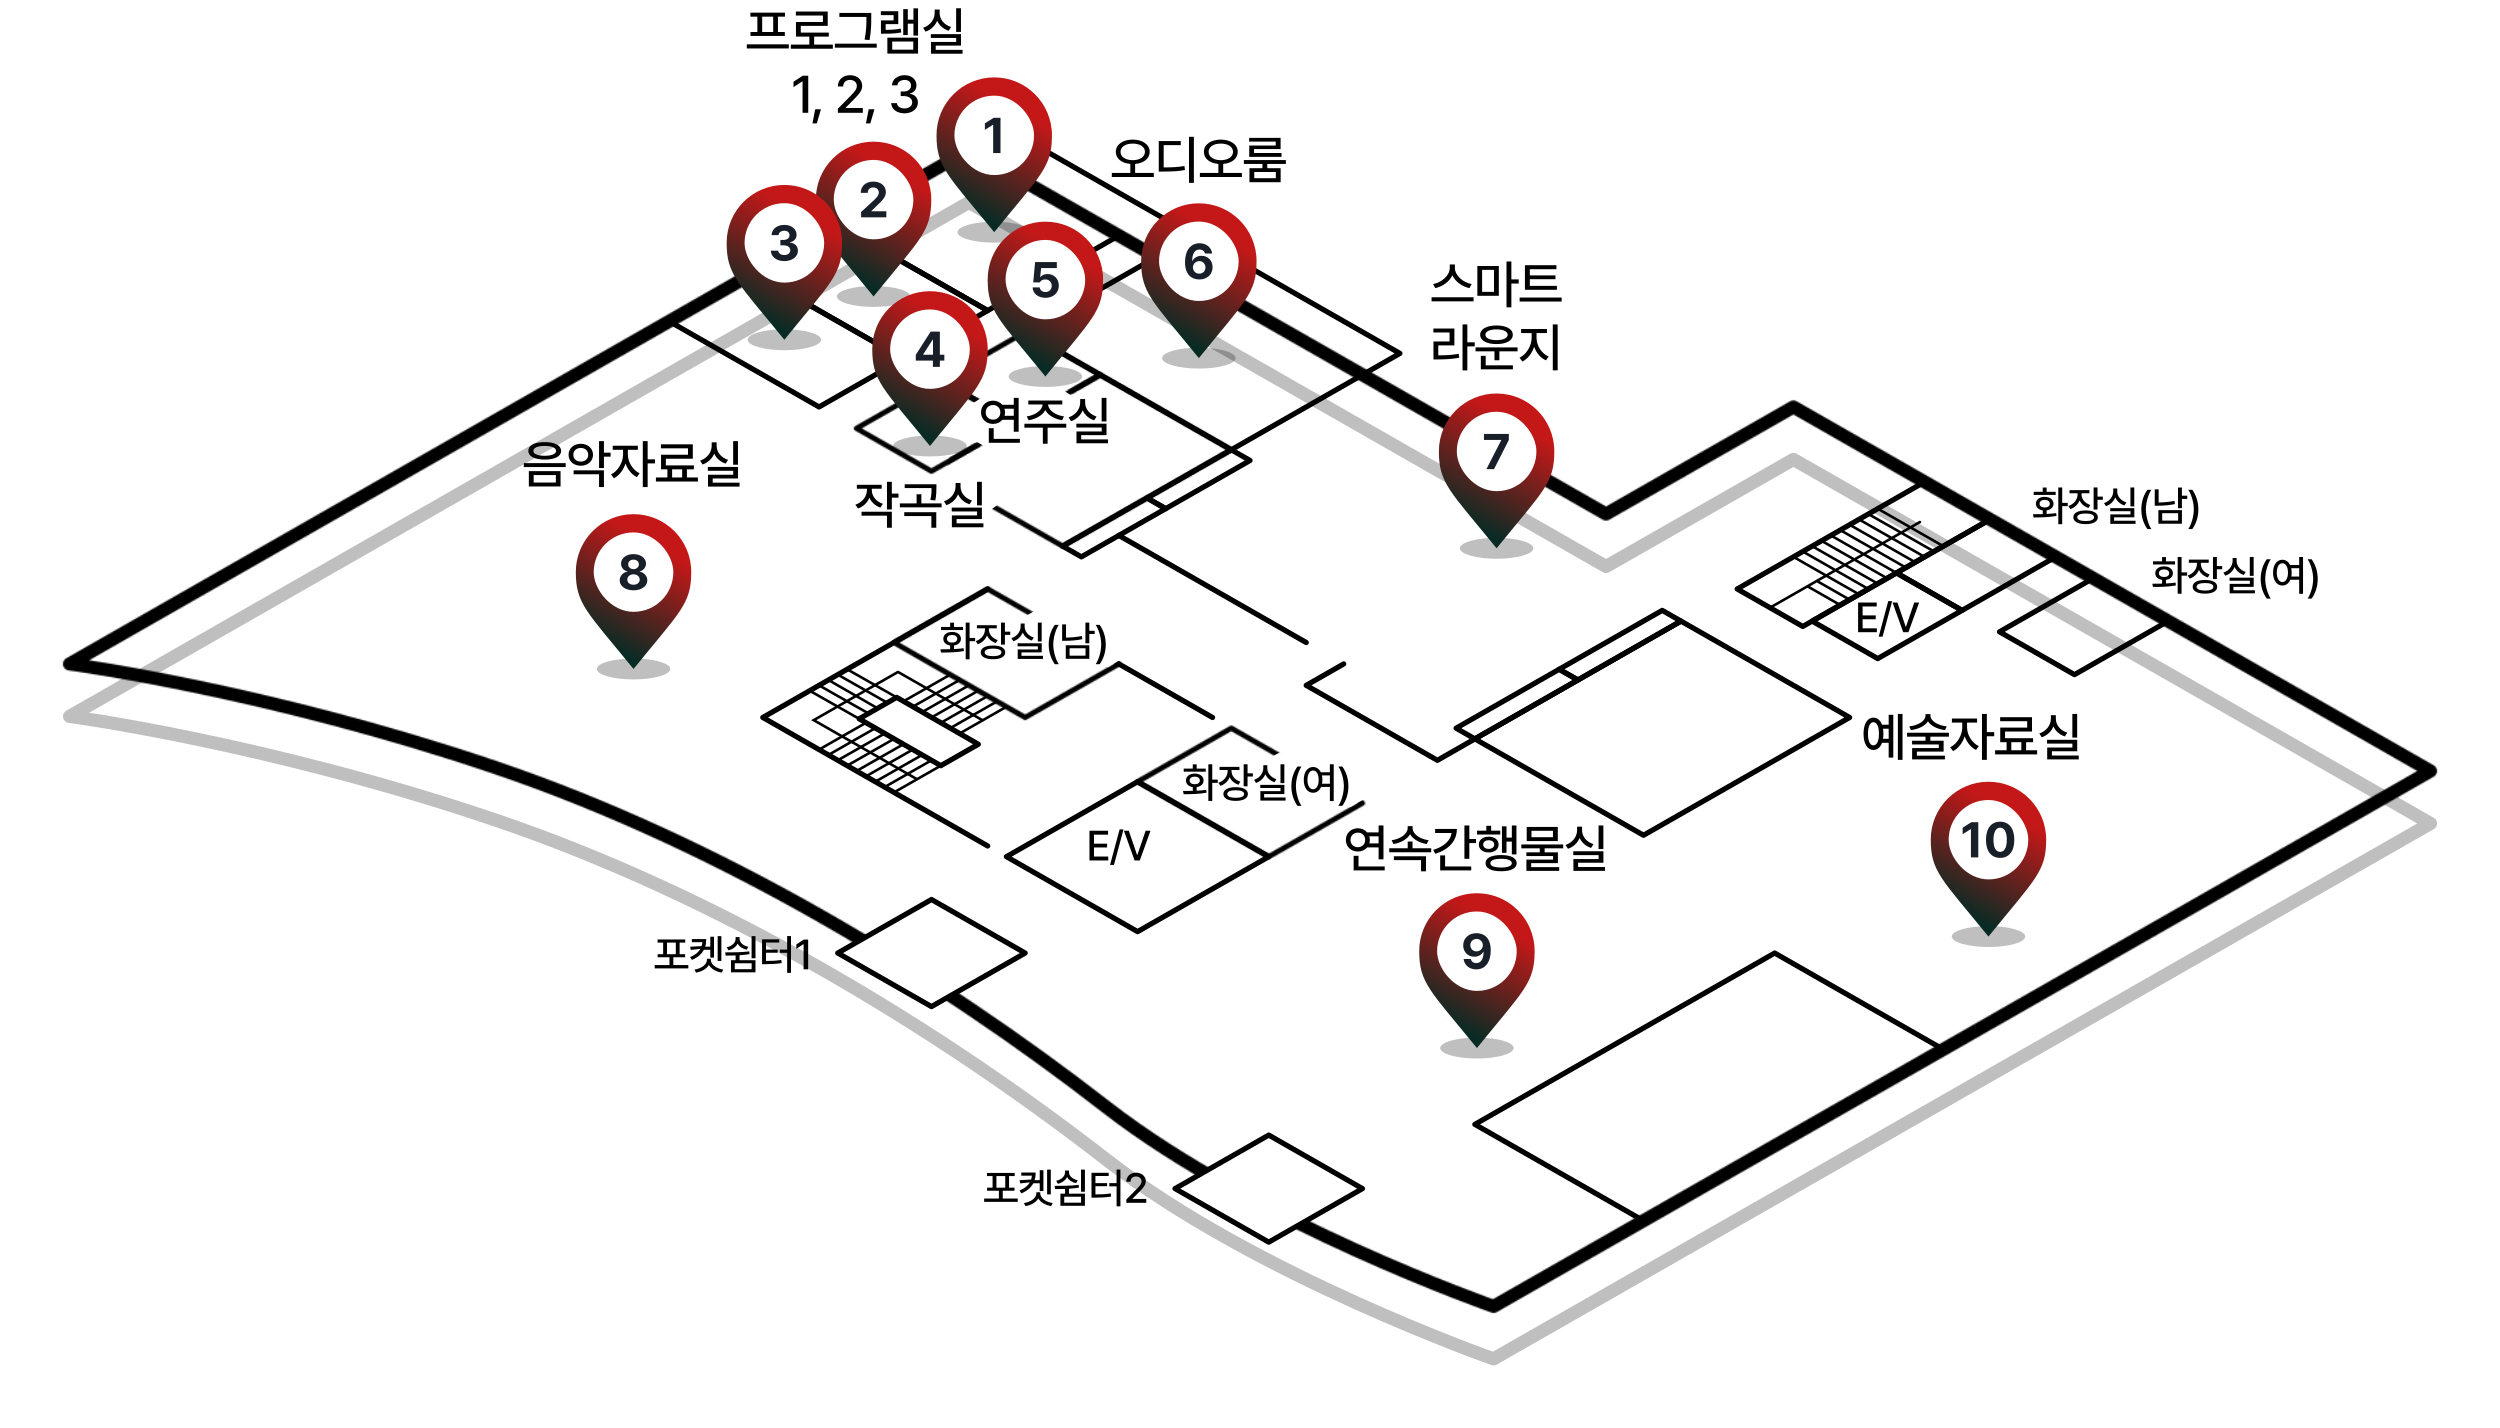 <svg width="1906" height="1089" viewBox="0 0 1906 1089" fill="none" xmlns="http://www.w3.org/2000/svg">
<g filter="url(#filter0_f_4326_10223)">
<path d="M738.714 154.327L53 546.182C53 546.182 203 566.081 376.469 624.757C549.939 683.433 715.245 784.458 843.306 883.952C957.263 972.488 1138.71 1036 1138.71 1036L1853 627.818L1367.29 350.254L1224.43 431.891L738.714 154.327Z" stroke="black" stroke-opacity="0.25" stroke-width="10" stroke-linejoin="round"/>
</g>
<mask id="mask0_4326_10223" style="mask-type:alpha" maskUnits="userSpaceOnUse" x="48" y="109" width="1810" height="892">
<path d="M738.714 114.327L53 506.182C53 506.182 203 526.081 376.469 584.757C549.939 643.433 715.245 744.458 843.306 843.952C957.263 932.488 1138.71 996 1138.71 996L1853 587.818L1367.29 310.254L1224.43 391.891L738.714 114.327Z" stroke="black" stroke-width="10" stroke-linejoin="round"/>
</mask>
<g mask="url(#mask0_4326_10223)">
<path d="M660.139 714.865L663.201 701.599L589.221 609.248L138.201 490.875L743.303 140.349L1208.61 420.464L1367.28 343.419L1796.87 579.654L1143.81 961.304L1043.3 930.691L999.425 928.65L982.588 937.834V947.018L1143.81 1023.04L1849.94 629.146L1875.45 582.716L1548.4 382.707L1367.28 288.315L1222.38 374.543L752.486 95.959H730.037L32.078 482.711L41.262 517.407L97.894 540.367L269.323 579.654L491.772 660.27L630.037 730.682L660.139 714.865Z" fill="black"/>
<path d="M735.139 752.621L716.262 763.846L737.18 785.786L810.65 842.932L902.996 902.118L924.935 889.362L735.139 752.621Z" fill="black"/>
</g>
<path d="M1324.43 449.036L1374.43 477.609L1517.29 395.973L1467.29 367.4L1324.43 449.036Z" stroke="black" stroke-width="4" stroke-linejoin="round"/>
<path d="M1424.43 391.891L1449.46 406.159M1449.46 406.159L1475.45 420.974M1449.46 406.159L1435.14 414.341M1449.46 406.159L1463.72 398.014M1410.14 400.055L1435.14 414.341M1435.14 414.341L1460.14 428.627M1435.14 414.341L1420.86 422.505M1395.86 408.218L1420.86 422.505M1420.86 422.505L1445.86 436.791M1420.86 422.505L1406.57 430.668M1381.57 416.382L1406.57 430.668M1406.57 430.668L1431.57 444.955M1406.57 430.668L1392.29 438.832M1367.29 424.545L1392.29 438.832M1392.29 438.832L1417.29 453.118M1392.29 438.832L1378 446.995M1403 461.282L1378 446.995M1378 446.995L1349.43 463.323M1385.14 442.914L1410.14 457.2M1374.43 420.464L1424.43 449.036M1388.72 412.3L1438.72 440.873M1403 404.136L1453 432.709M1417.29 395.973L1467.29 424.545M1431.57 387.809L1481.57 416.382" stroke="black" stroke-width="2" stroke-linecap="round"/>
<path d="M1124.43 563.327L1253 636.8L1410.14 547L1281.57 473.527L1124.43 563.327Z" stroke="black" stroke-width="4" stroke-linejoin="round"/>
<path d="M1124.43 857.218L1253 930.691L1481.57 800.072L1353 726.6L1124.43 857.218Z" stroke="black" stroke-width="4" stroke-linejoin="round"/>
<mask id="mask1_4326_10223" style="mask-type:alpha" maskUnits="userSpaceOnUse" x="865" y="553" width="176" height="103">
<path d="M867.289 595.982L967.289 653.127L1038.72 612.309L938.718 555.164L867.289 595.982Z" stroke="black" stroke-width="4" stroke-linejoin="round"/>
</mask>
<g mask="url(#mask1_4326_10223)">
<path d="M967.5 578C970.833 576.167 977.8 572.5 979 572.5L940.5 549L871 576.5L856 595.5L942.5 653.5L972.5 660.5L1027.5 628.5C1032.67 626 1043.1 620.9 1043.5 620.5C1043.9 620.1 1045 614.333 1045.5 611.5L1040.5 609L1030 615L1021 616.5L965 646L942.5 630L883 595.5L888.5 590L940.5 563L967.5 578Z" fill="black"/>
</g>
<mask id="mask2_4326_10223" style="mask-type:alpha" maskUnits="userSpaceOnUse" x="679" y="447" width="176" height="102">
<path d="M681.57 489.854L781.57 547L852.999 506.182L752.999 449.036L681.57 489.854Z" stroke="black" stroke-width="4" stroke-linejoin="round"/>
</mask>
<g mask="url(#mask2_4326_10223)">
<path d="M778 472L790 465L758 436.5L673.5 478L687 502L792 561C812.333 550.333 853.3 528.7 854.5 527.5C855.7 526.3 864.333 514.333 868.5 508.5L856 502L845 508.5H839.5L781 534.5L758 527.5L695 489.5L713 478L754.5 458.5L778 472Z" fill="black"/>
</g>
<path d="M767.289 653.127L867.289 710.273L967.289 653.127L867.289 595.982L767.289 653.127Z" stroke="black" stroke-width="4" stroke-linejoin="round"/>
<path d="M655.039 548.021L717.284 583.737L745.855 567.409L683.61 531.693L669.325 539.857L655.039 548.021Z" stroke="black" stroke-width="4" stroke-linejoin="round"/>
<path d="M638.711 726.6L710.14 767.418L781.568 726.6L710.14 685.782L638.711 726.6Z" stroke="black" stroke-width="4" stroke-linejoin="round"/>
<path d="M895.859 906.2L967.288 947.018L1038.72 906.2L967.288 865.382L895.859 906.2Z" stroke="black" stroke-width="4" stroke-linejoin="round"/>
<path d="M638.711 171.473L752.997 236.782L852.997 179.636L738.711 114.327L638.711 171.473Z" stroke="black" stroke-width="4" stroke-linejoin="round"/>
<path d="M781.57 253.109L938.713 342.909L1038.71 285.764L881.57 195.964L781.57 253.109Z" stroke="black" stroke-width="4" stroke-linejoin="round"/>
<path d="M738.711 114.327L1038.71 285.764L1067.28 269.436L767.282 98L738.711 114.327Z" stroke="black" stroke-width="4" stroke-linejoin="round"/>
<mask id="mask3_4326_10223" style="mask-type:alpha" maskUnits="userSpaceOnUse" x="708" y="283" width="233" height="136">
<path d="M710.141 359.236L810.141 416.382L938.712 342.909L838.712 285.764L710.141 359.236Z" stroke="black" stroke-width="4" stroke-linejoin="round"/>
</mask>
<g mask="url(#mask3_4326_10223)">
<path d="M722 356H735.5H759.5L847 303L920 344L805.5 403.5L764 382.5L752 391L810 436.5L960 344L843.5 273.5L808 292L825.5 307L759.5 348L740 335.5L726 340.5L722 356Z" fill="black"/>
</g>
<path d="M810.141 416.382L824.426 424.546L888.712 387.809L874.426 379.646L810.141 416.382Z" stroke="black" stroke-width="4" stroke-linejoin="round"/>
<path d="M874.43 379.646L888.715 387.809L953.001 351.073L938.715 342.909L874.43 379.646Z" stroke="black" stroke-width="4" stroke-linejoin="round"/>
<path d="M1188.71 510.263L1203 518.427L1281.57 473.527L1267.28 465.363L1188.71 510.263Z" stroke="black" stroke-width="4" stroke-linejoin="round"/>
<path d="M1110.14 555.164L1124.43 563.327L1203 518.427L1188.71 510.264L1110.14 555.164Z" stroke="black" stroke-width="4" stroke-linejoin="round"/>
<path d="M574.43 208.209L688.715 273.518L753.001 236.782L638.715 171.473L574.43 208.209Z" stroke="black" stroke-width="4" stroke-linejoin="round"/>
<mask id="mask4_4326_10223" style="mask-type:alpha" maskUnits="userSpaceOnUse" x="715" y="251" width="126" height="74">
<path d="M717.289 289.846L774.432 322.5L838.718 285.764L781.575 253.109L717.289 289.846Z" stroke="black" stroke-width="4" stroke-linejoin="round"/>
</mask>
<g mask="url(#mask4_4326_10223)">
<path d="M819 303L807.5 295.5L814.5 280.5L770.5 270.5L742 289L753 300L737.5 309.5L742 315L704.5 289L742 263L779 242.5L818.5 256.5L850 287L819 303Z" fill="black"/>
</g>
<path d="M510.141 244.945L624.426 310.254L688.712 273.518L574.426 208.209L510.141 244.945Z" stroke="black" stroke-width="4" stroke-linejoin="round"/>
<mask id="mask5_4326_10223" style="mask-type:alpha" maskUnits="userSpaceOnUse" x="651" y="287" width="126" height="75">
<path d="M653 326.582L710.143 359.237L774.429 322.5L717.286 289.846L653 326.582Z" stroke="black" stroke-width="4" stroke-linejoin="round"/>
</mask>
<g mask="url(#mask5_4326_10223)">
<path d="M754 342L741 335L713 352L668.5 325.5L721.5 300L740 308.5L749.5 302.5L717.5 282.5L705.5 291.5L654.5 319.5L644 329L710.5 364.5L754 342Z" fill="black"/>
</g>
<path d="M1524.43 481.691L1581.57 514.346L1653 473.528L1595.86 440.873L1524.43 481.691Z" stroke="black" stroke-width="4" stroke-linejoin="round"/>
<path d="M1445.86 436.791L1495.86 465.364L1567.29 424.545L1517.29 395.973L1445.86 436.791Z" stroke="black" stroke-width="4" stroke-linejoin="round"/>
<path d="M1381.57 473.527L1431.57 502.1L1495.86 465.364L1445.86 436.791L1381.57 473.527Z" stroke="black" stroke-width="4" stroke-linejoin="round"/>
<path d="M1124.43 563.327L1095.86 579.655L995.857 522.509L1024.43 506.182M853 408.218L995.857 489.855" stroke="black" stroke-width="4" stroke-linecap="round" stroke-linejoin="round"/>
<path d="M752.999 644.963L581.57 547L752.999 449.036M852.999 506.182L924.427 547" stroke="black" stroke-width="4" stroke-linecap="round" stroke-linejoin="round"/>
<path d="M698.419 594.809C698.899 595.083 699.509 594.917 699.783 594.437C700.057 593.958 699.891 593.347 699.411 593.073L698.419 594.809ZM620.344 549.041L619.848 548.173L618.328 549.041L619.848 549.909L620.344 549.041ZM684.629 512.305L685.126 511.436C684.818 511.261 684.441 511.261 684.133 511.436L684.629 512.305ZM748.419 549.909C748.899 550.183 749.509 550.017 749.783 549.537C750.057 549.058 749.891 548.447 749.411 548.173L748.419 549.909ZM699.411 593.073L620.84 548.173L619.848 549.909L698.419 594.809L699.411 593.073ZM620.84 549.909L685.126 513.173L684.133 511.436L619.848 548.173L620.84 549.909ZM684.133 513.173L748.419 549.909L749.411 548.173L685.126 511.436L684.133 513.173Z" fill="black"/>
<path d="M681.575 604.145L717.289 583.736M667.289 595.982L703.003 575.573M653.003 587.818L688.718 567.409M638.718 579.655L674.432 559.245M624.432 571.491L660.146 551.082M655.044 548.02L617.289 526.591M631.575 518.427L668.82 539.857M645.86 510.264L683.616 531.693M724.432 514.345L688.718 534.755M738.718 522.509L703.003 542.918M753.003 530.673L717.289 551.082M767.289 538.836L731.575 559.245M667.289 555.164L631.575 575.573M681.575 563.327L645.86 583.736M695.86 571.491L660.146 591.9M710.146 579.655L674.432 600.064M695.86 538.836L731.575 518.427M710.146 547L745.86 526.591M724.432 555.164L760.146 534.755M624.432 522.509L662.187 543.939M638.718 514.345L676.473 535.775" stroke="black" stroke-width="2" stroke-linecap="round"/>
<path d="M601.395 33.82V36.945H569.363V33.82H601.395ZM572.098 12.727V9.68H598.465V12.727H593.113V24.406H598.348V27.375H572.176V24.406H577.41V12.727H572.098ZM581.082 24.406H589.48V12.727H581.082V24.406ZM634.965 34.016V37.141H602.934V34.016H617.035V27.883H606.84V16.75H627.387V11.828H606.762V8.781H631.059V19.719H610.512V24.836H631.879V27.883H620.707V34.016H634.965ZM664.238 9.875V13.625C664.238 18.156 664.238 23.059 662.949 30.539L659.16 30.188C660.566 23.176 660.566 18.039 660.566 13.625V12.922H639.941V9.875H664.238ZM636.504 36.359V33.273H668.418V36.359H636.504ZM699.918 6.359V27.141H696.402V18.039H692.105V26.75H688.629V6.984H692.105V14.992H696.402V6.359H699.918ZM671.559 11.516V8.547H684.84V18.391H675.23V22.766C679.566 22.746 682.867 22.551 686.715 21.789L687.105 24.758C682.691 25.578 679.059 25.695 673.941 25.695H671.637V15.539H681.285V11.516H671.559ZM676.52 40.891V28.703H699.918V40.891H676.52ZM680.23 37.883H696.285V31.672H680.23V37.883ZM732.629 6.32V24.328H728.957V6.32H732.629ZM703.762 21.203C709.23 19.387 712.57 14.797 712.59 9.953V7.258H716.379V9.953C716.359 14.641 719.719 18.898 725.09 20.578L723.254 23.469C719.172 22.141 716.105 19.387 714.523 15.832C712.941 19.66 709.816 22.707 705.637 24.133L703.762 21.203ZM709.66 28.938V26.008H732.668V34.758H713.371V38H733.84V40.969H709.777V31.945H728.996V28.938H709.66ZM616.203 57.719V86H611.867V62.016H611.711L604.953 66.43V62.328L611.984 57.719H616.203ZM625.867 83.305L622.742 94.086H619.422L621.492 83.305H625.867ZM638.789 86V82.875L648.594 72.992C651.699 69.769 653.242 67.973 653.242 65.492C653.242 62.699 650.977 60.922 648.008 60.922C644.863 60.922 642.871 62.914 642.852 65.922H638.789C638.75 60.746 642.695 57.328 648.086 57.328C653.535 57.328 657.305 60.785 657.344 65.375C657.305 68.539 655.82 71.059 650.508 76.273L644.766 82.094V82.328H657.812V86H638.789ZM666.656 83.305L663.531 94.086H660.211L662.281 83.305H666.656ZM689.617 86.391C683.758 86.391 679.598 83.246 679.422 78.617H683.797C683.953 81.098 686.414 82.68 689.578 82.68C692.996 82.68 695.477 80.824 695.477 78.07C695.477 75.277 693.152 73.285 689.109 73.266H686.688V69.75H689.109C692.332 69.769 694.578 67.973 694.578 65.258C694.578 62.68 692.645 60.922 689.656 60.922C686.824 60.922 684.285 62.504 684.188 65.062H680.047C680.164 60.453 684.422 57.328 689.695 57.328C695.262 57.328 698.758 60.844 698.719 65.023C698.758 68.246 696.766 70.551 693.719 71.312V71.508C697.586 72.055 699.832 74.652 699.812 78.227C699.832 82.934 695.477 86.391 689.617 86.391Z" fill="black"/>
<path d="M863.586 106.43C871.066 106.449 876.516 110.141 876.516 115.727C876.516 120.961 871.945 124.457 865.422 124.984V131.859H879.68V134.945H847.648V131.859H861.75V124.984C855.266 124.457 850.676 120.961 850.695 115.727C850.676 110.141 856.145 106.449 863.586 106.43ZM854.289 115.727C854.289 119.652 858.195 122.094 863.586 122.133C869.016 122.094 872.902 119.652 872.922 115.727C872.902 111.938 869.016 109.438 863.586 109.477C858.195 109.438 854.289 111.938 854.289 115.727ZM910.203 104.32V139.398H906.492V104.32H910.203ZM883.445 130.805V107.562H900.203V110.648H887.195V127.641C893.816 127.621 898.074 127.426 903.016 126.547L903.406 129.633C898.172 130.59 893.602 130.785 886.336 130.805H883.445ZM930.727 106.43C938.207 106.449 943.656 110.141 943.656 115.727C943.656 120.961 939.086 124.457 932.562 124.984V131.859H946.82V134.945H914.789V131.859H928.891V124.984C922.406 124.457 917.816 120.961 917.836 115.727C917.816 110.141 923.285 106.449 930.727 106.43ZM921.43 115.727C921.43 119.652 925.336 122.094 930.727 122.133C936.156 122.094 940.043 119.652 940.062 115.727C940.043 111.938 936.156 109.438 930.727 109.477C925.336 109.438 921.43 111.938 921.43 115.727ZM980.352 122.016V124.984H966.172V128.227H976.367V138.891H952.578V128.227H962.5V124.984H948.32V122.016H980.352ZM952.344 107.953V105.102H976.328V113.656H956.094V116.625H977.031V119.594H952.422V110.961H972.617V107.953H952.344ZM956.25 135.883H972.695V131.156H956.25V135.883Z" fill="black"/>
<path d="M664.66 373.609C664.641 378.082 667.746 382.32 673.098 384.117L671.223 387.008C667.258 385.641 664.348 382.906 662.824 379.469C661.301 383.238 658.254 386.227 654.152 387.672L652.16 384.781C657.629 382.926 660.93 378.395 660.949 373.57V372.633H653.254V369.625H672.199V372.633H664.66V373.609ZM656.809 393.141V390.133H679.934V402.32H676.223V393.141H656.809ZM676.223 388.414V367.32H679.934V376.305H685.012V379.43H679.934V388.414H676.223ZM717.879 383.766V386.773H686.043V383.766H698.816V376.852H702.449V383.766H717.879ZM689.402 393.453V390.484H713.816V402.32H710.066V393.453H689.402ZM689.754 372.125V369.195H713.934V371.773C713.895 374.41 713.895 377.496 713.074 381.539L709.324 381.188C710.184 377.398 710.223 374.625 710.223 372.125H689.754ZM748.559 367.32V385.328H744.887V367.32H748.559ZM719.691 382.203C725.16 380.387 728.5 375.797 728.52 370.953V368.258H732.309V370.953C732.289 375.641 735.648 379.898 741.02 381.578L739.184 384.469C735.102 383.141 732.035 380.387 730.453 376.832C728.871 380.66 725.746 383.707 721.566 385.133L719.691 382.203ZM725.59 389.938V387.008H748.598V395.758H729.301V399H749.77V401.969H725.707V392.945H744.926V389.938H725.59Z" fill="black"/>
<path d="M1109.21 204.281C1109.21 209.984 1115.28 215.375 1122.02 216.586L1120.3 219.672C1114.7 218.461 1109.56 214.789 1107.29 209.867C1104.99 214.77 1099.85 218.422 1094.25 219.672L1092.61 216.586C1099.25 215.336 1105.28 209.984 1105.3 204.281V201.625H1109.21V204.281ZM1091.43 229.711V226.625H1123.46V229.711H1091.43ZM1142.7 202.797V225.531H1126.33V202.797H1142.7ZM1129.96 222.523H1139.03V205.727H1129.96V222.523ZM1148.56 234.32V199.32H1152.27V213.031H1157.89V216.156H1152.27V234.32H1148.56ZM1186.97 217.953V220.922H1162.6V202.211H1186.62V205.219H1166.35V209.945H1185.88V212.875H1166.35V217.953H1186.97ZM1158.57 229.906V226.859H1190.61V229.906H1158.57ZM1118.7 247.32V260.992H1124.32V264.117H1118.7V282.398H1115.03V247.32H1118.7ZM1092.8 253.492V250.484H1108.82V263.336H1096.55V270.914C1102.55 270.895 1107.02 270.68 1112.14 269.742L1112.49 272.75C1107.02 273.766 1102.29 274 1095.73 274.039H1092.88V260.328H1105.14V253.492H1092.8ZM1157 264.859V267.867H1143.13V274.664H1139.38V267.867H1124.96V264.859H1157ZM1128.48 255.25C1128.46 250.875 1133.42 248.16 1140.94 248.141C1148.46 248.16 1153.38 250.875 1153.36 255.25C1153.38 259.605 1148.46 262.32 1140.94 262.32C1133.42 262.32 1128.46 259.605 1128.48 255.25ZM1128.99 281.578V271.305H1132.7V278.531H1153.44V281.578H1128.99ZM1132.46 255.25C1132.43 257.77 1135.82 259.312 1140.94 259.312C1146.08 259.312 1149.44 257.77 1149.46 255.25C1149.44 252.652 1146.08 251.129 1140.94 251.109C1135.82 251.129 1132.43 252.652 1132.46 255.25ZM1171.46 257.633C1171.45 263.492 1175.29 269.547 1180.68 271.852L1178.65 274.742C1174.53 272.926 1171.25 269.059 1169.63 264.391C1168.01 269.391 1164.73 273.648 1160.64 275.641L1158.5 272.711C1163.77 270.23 1167.68 263.668 1167.71 257.633V253.922H1159.71V250.836H1179.43V253.922H1171.46V257.633ZM1183.85 282.32V247.32H1187.56V282.32H1183.85Z" fill="black"/>
<path d="M1450.48 544.32V579.32H1446.93V544.32H1450.48ZM1420.75 559.438C1420.75 551.859 1423.72 547.113 1428.29 547.133C1431.28 547.113 1433.59 549.105 1434.84 552.562H1439.93V544.984H1443.45V577.602H1439.93V566.312H1434.86C1433.59 569.789 1431.28 571.801 1428.29 571.781C1423.72 571.801 1420.75 567.035 1420.75 559.438ZM1424.15 559.438C1424.13 565.004 1425.7 568.285 1428.29 568.266C1430.87 568.285 1432.51 565.004 1432.51 559.438C1432.51 553.852 1430.87 550.59 1428.29 550.609C1425.7 550.59 1424.13 553.852 1424.15 559.438ZM1435.62 555.57C1435.81 556.762 1435.91 558.051 1435.91 559.438C1435.91 560.805 1435.81 562.094 1435.62 563.266H1439.93V555.57H1435.62ZM1471.79 545.648C1471.8 549.672 1477.35 553.051 1484.17 553.812L1482.88 556.625C1477.14 555.922 1472.12 553.5 1469.87 549.926C1467.61 553.5 1462.59 555.922 1456.9 556.625L1455.61 553.812C1462.45 553.051 1467.98 549.672 1468 545.648V544.477H1471.79V545.648ZM1453.93 561.625V558.656H1485.85V561.625H1471.71V564.75H1481.82V573.031H1461.43V576.117H1482.8V578.969H1457.8V570.336H1478.15V567.602H1457.76V564.75H1468V561.625H1453.93ZM1499.69 554.633C1499.67 560.16 1503.32 566.332 1508.64 568.852L1506.53 571.742C1502.6 569.867 1499.48 565.922 1497.89 561.352C1496.29 566.332 1493.01 570.648 1489.03 572.641L1486.84 569.711C1492.15 567.152 1496 560.551 1496.02 554.633V550.922H1488.13V547.836H1507.31V550.922H1499.69V554.633ZM1511.06 579.32V544.32H1514.77V558.188H1520.39V561.312H1514.77V579.32H1511.06ZM1553.11 572.016V575.141H1521.07V572.016H1529.82V565.844H1524.98V554.711H1545.53V549.828H1524.9V546.781H1549.2V557.719H1528.65V562.797H1550.02V565.844H1544.71V572.016H1553.11ZM1533.42 572.016H1541.07V565.844H1533.42V572.016ZM1583.63 544.32V562.328H1579.96V544.32H1583.63ZM1554.76 559.203C1560.23 557.387 1563.57 552.797 1563.59 547.953V545.258H1567.38V547.953C1567.36 552.641 1570.72 556.898 1576.09 558.578L1574.25 561.469C1570.17 560.141 1567.11 557.387 1565.52 553.832C1563.94 557.66 1560.82 560.707 1556.64 562.133L1554.76 559.203ZM1560.66 566.938V564.008H1583.67V572.758H1564.37V576H1584.84V578.969H1560.78V569.945H1580V566.938H1560.66Z" fill="black"/>
<path d="M1416.61 482V459.375H1430.8V462.344H1420.05V469.188H1430.05V472.125H1420.05V479.031H1430.92V482H1416.61ZM1442.56 458.312L1435.28 485.406H1432.31L1439.59 458.312H1442.56ZM1446.61 459.375L1452.89 477.781H1453.14L1459.42 459.375H1463.14L1454.98 482H1451.01L1442.89 459.375H1446.61Z" fill="black"/>
<path d="M830.612 656V633.375H844.8V636.344H834.05V643.188H844.05V646.125H834.05V653.031H844.925V656H830.612ZM856.562 632.312L849.281 659.406H846.312L853.594 632.312H856.562ZM860.606 633.375L866.887 651.781H867.137L873.419 633.375H877.137L868.981 656H865.012L856.887 633.375H860.606Z" fill="black"/>
<path d="M1054.76 629.359V655.141H1051.05V646.039H1042.36C1040.71 648.012 1038.18 649.203 1035.27 649.203C1029.99 649.203 1026.07 645.512 1026.09 640.375C1026.07 635.199 1029.99 631.508 1035.27 631.469C1038.16 631.488 1040.68 632.68 1042.32 634.633H1051.05V629.359H1054.76ZM1029.64 640.375C1029.62 643.676 1031.98 645.941 1035.27 645.922C1038.41 645.941 1040.81 643.676 1040.81 640.375C1040.81 637.074 1038.41 634.809 1035.27 634.789C1031.98 634.809 1029.62 637.074 1029.64 640.375ZM1032.02 663.578V652.445H1035.73V660.57H1055.7V663.578H1032.02ZM1043.96 637.641C1044.23 638.5 1044.37 639.398 1044.37 640.375C1044.37 641.312 1044.23 642.211 1043.98 643.031H1051.05V637.641H1043.96ZM1091.14 646.703V649.75H1059.15V646.703H1073.25V641.586H1076.92V646.703H1091.14ZM1060.98 640.57C1067.68 639.711 1073.19 635.766 1073.21 631.352V629.867H1076.96V631.352C1076.94 635.824 1082.43 639.711 1089.19 640.57L1087.74 643.5C1082.2 642.602 1077.29 639.906 1075.07 636.039C1072.84 639.906 1067.94 642.602 1062.35 643.5L1060.98 640.57ZM1062.7 655.766V652.836H1087.16V664.32H1083.41V655.766H1062.7ZM1120.22 629.32V639.672H1125.3V642.758H1120.22V654.75H1116.47V629.32H1120.22ZM1092.68 647.953C1100.88 645.492 1105.96 640.824 1106.68 635.062H1094.16V631.977H1110.73C1110.73 641.156 1104.48 647.816 1094.24 650.922L1092.68 647.953ZM1097.99 663.578V652.133H1101.74V660.57H1121.66V663.578H1097.99ZM1156.13 629.32V651.391H1152.62V641.625H1148.55V650.18H1145.08V629.984H1148.55V638.578H1152.62V629.32H1156.13ZM1126.09 636.234V633.305H1133.16V629.594H1136.84V633.305H1143.79V636.234H1126.09ZM1127.46 643.891C1127.46 640.258 1130.59 637.875 1134.96 637.875C1139.43 637.875 1142.54 640.258 1142.54 643.891C1142.54 647.523 1139.43 649.906 1134.96 649.906C1130.59 649.906 1127.46 647.523 1127.46 643.891ZM1130.78 643.891C1130.78 645.883 1132.48 647.191 1134.96 647.211C1137.48 647.191 1139.2 645.883 1139.18 643.891C1139.2 641.898 1137.48 640.59 1134.96 640.609C1132.48 640.59 1130.78 641.898 1130.78 643.891ZM1132.58 658.109C1132.54 654.145 1136.99 651.898 1144.41 651.898C1151.86 651.898 1156.31 654.145 1156.33 658.109C1156.31 662.035 1151.86 664.262 1144.41 664.242C1136.99 664.262 1132.54 662.035 1132.58 658.109ZM1136.25 658.109C1136.21 660.219 1139.22 661.43 1144.41 661.391C1149.63 661.43 1152.6 660.219 1152.62 658.109C1152.6 655.902 1149.63 654.73 1144.41 654.75C1139.22 654.73 1136.21 655.902 1136.25 658.109ZM1191.77 643.812V646.781H1177.63V649.828H1187.75V658.031H1167.36V661.117H1188.73V663.969H1163.73V655.336H1184.08V652.68H1163.69V649.828H1173.92V646.781H1159.86V643.812H1191.77ZM1163.96 641.234V630.453H1187.67V641.234H1163.96ZM1167.59 638.305H1183.96V633.383H1167.59V638.305ZM1222.41 629.32V647.328H1218.74V629.32H1222.41ZM1193.55 644.203C1199.02 642.387 1202.36 637.797 1202.38 632.953V630.258H1206.16V632.953C1206.14 637.641 1209.5 641.898 1214.88 643.578L1213.04 646.469C1208.96 645.141 1205.89 642.387 1204.31 638.832C1202.73 642.66 1199.6 645.707 1195.42 647.133L1193.55 644.203ZM1199.45 651.938V649.008H1222.45V657.758H1203.16V661H1223.62V663.969H1199.56V654.945H1218.78V651.938H1199.45Z" fill="black"/>
<path d="M775.928 913.781V916.312H750.303V913.781H761.553V907.812H752.553V905.469H756.741V896.656H752.491V894.25H773.584V896.656H769.303V905.469H773.491V907.812H764.491V913.781H775.928ZM759.678 905.469H766.397V896.656H759.678V905.469ZM801.128 891.688V910.594H798.316V891.688H801.128ZM777.284 907.688C781.175 906.062 783.691 903.953 785.144 901.438L777.784 902.219L777.347 899.781L786.112 899.281C786.425 898.344 786.612 897.375 786.706 896.344H778.628V893.938H789.597C789.597 896 789.347 897.938 788.784 899.719H792.691V892.156H795.503V908.094H792.691V902.125H787.784C786.112 905.297 783.222 907.906 778.722 909.844L777.284 907.688ZM780.628 917.219C785.925 916.438 790.144 913.312 790.128 909.781V908.969H793.066V909.781C793.066 913.312 797.284 916.438 802.566 917.219L801.409 919.531C797.066 918.812 793.362 916.672 791.612 913.688C789.847 916.672 786.144 918.812 781.816 919.531L780.628 917.219ZM827.141 910.031V919.312H808.453V910.031H811.984V906.438C809.266 906.547 806.688 906.562 804.422 906.562L804.047 904.094C809.328 904.109 816.297 904.109 822.391 903.344L822.578 905.438C820.094 905.859 817.516 906.125 814.984 906.281V910.031H827.141ZM805.203 900.25C809.438 899.281 811.969 896.688 811.984 893.75V892.406H815.016V893.75C815.016 896.547 817.594 898.922 821.703 899.844L820.422 902.062C817.172 901.328 814.766 899.656 813.547 897.391C812.328 899.828 809.906 901.688 806.578 902.531L805.203 900.25ZM811.359 916.906H824.203V912.406H811.359V916.906ZM824.172 908.594V891.688H827.141V908.594H824.172ZM854.216 891.656V919.719H851.278V904.438H845.716V902H851.278V891.656H854.216ZM832.153 913.094V894.156H845.247V896.562H835.153V902H844.059V904.375H835.153V910.625C839.841 910.625 843.091 910.484 846.809 909.844L847.122 912.25C843.044 912.906 839.528 913.078 834.341 913.094H832.153ZM858.697 917V914.5L866.541 906.594C869.025 904.016 870.259 902.578 870.259 900.594C870.259 898.359 868.447 896.938 866.072 896.938C863.556 896.938 861.963 898.531 861.947 900.938H858.697C858.666 896.797 861.822 894.062 866.134 894.062C870.494 894.062 873.509 896.828 873.541 900.5C873.509 903.031 872.322 905.047 868.072 909.219L863.478 913.875V914.062H873.916V917H858.697Z" fill="black"/>
<path d="M524.772 735.781V738.312H499.147V735.781H510.397V729.812H501.397V727.469H505.584V718.656H501.334V716.25H522.428V718.656H518.147V727.469H522.334V729.812H513.334V735.781H524.772ZM508.522 727.469H515.241V718.656H508.522V727.469ZM549.972 713.688V732.594H547.159V713.688H549.972ZM526.128 729.688C530.019 728.062 532.534 725.953 533.987 723.438L526.628 724.219L526.191 721.781L534.956 721.281C535.269 720.344 535.456 719.375 535.55 718.344H527.472V715.938H538.441C538.441 718 538.191 719.938 537.628 721.719H541.534V714.156H544.347V730.094H541.534V724.125H536.628C534.956 727.297 532.066 729.906 527.566 731.844L526.128 729.688ZM529.472 739.219C534.769 738.438 538.987 735.312 538.972 731.781V730.969H541.909V731.781C541.909 735.312 546.128 738.438 551.409 739.219L550.253 741.531C545.909 740.812 542.206 738.672 540.456 735.688C538.691 738.672 534.987 740.812 530.659 741.531L529.472 739.219ZM575.984 732.031V741.312H557.297V732.031H560.828V728.438C558.109 728.547 555.531 728.562 553.266 728.562L552.891 726.094C558.172 726.109 565.141 726.109 571.234 725.344L571.422 727.438C568.938 727.859 566.359 728.125 563.828 728.281V732.031H575.984ZM554.047 722.25C558.281 721.281 560.812 718.688 560.828 715.75V714.406H563.859V715.75C563.859 718.547 566.438 720.922 570.547 721.844L569.266 724.062C566.016 723.328 563.609 721.656 562.391 719.391C561.172 721.828 558.75 723.688 555.422 724.531L554.047 722.25ZM560.203 738.906H573.047V734.406H560.203V738.906ZM573.016 730.594V713.688H575.984V730.594H573.016ZM603.059 713.656V741.719H600.122V726.438H594.559V724H600.122V713.656H603.059ZM580.997 735.094V716.156H594.091V718.562H583.997V724H592.903V726.375H583.997V732.625C588.684 732.625 591.934 732.484 595.653 731.844L595.966 734.25C591.887 734.906 588.372 735.078 583.184 735.094H580.997ZM616.134 716.375V739H612.666V719.812H612.541L607.134 723.344V720.062L612.759 716.375H616.134Z" fill="black"/>
<path d="M739.219 474.656V486.375H743.438V488.875H739.219V502.656H736.25V474.656H739.219ZM716.938 495.031C719.141 495.031 721.703 495.031 724.375 494.953V492.109C721.219 491.641 719.156 489.734 719.188 487.031C719.156 483.875 721.891 481.797 725.875 481.781C729.844 481.797 732.609 483.875 732.625 487.031C732.609 489.734 730.516 491.656 727.344 492.109V494.844C729.828 494.719 732.328 494.516 734.656 494.188L734.844 496.375C728.781 497.453 722.234 497.516 717.406 497.5L716.938 495.031ZM717.469 480.344V477.969H724.375V474.719H727.344V477.969H734.25V480.344H717.469ZM721.969 487.031C721.969 488.812 723.531 489.922 725.875 489.906C728.219 489.922 729.766 488.812 729.781 487.031C729.766 485.234 728.219 484.094 725.875 484.094C723.531 484.094 721.969 485.234 721.969 487.031ZM753.919 479.812C753.903 483.375 756.388 486.625 760.638 487.969L759.231 490.281C756.044 489.266 753.716 487.156 752.481 484.5C751.263 487.562 748.809 489.984 745.45 491.156L743.919 488.781C748.294 487.344 750.934 483.734 750.95 479.844V479.062H744.794V476.656H759.95V479.062H753.919V479.812ZM747.7 497.344C747.7 494.062 751.278 492.141 757.106 492.156C762.872 492.141 766.388 494.062 766.388 497.344C766.388 500.672 762.872 502.609 757.106 502.594C751.278 502.609 747.7 500.672 747.7 497.344ZM750.669 497.344C750.653 499.219 753.059 500.266 757.106 500.25C761.122 500.266 763.497 499.219 763.481 497.344C763.497 495.516 761.122 494.484 757.106 494.5C753.059 494.484 750.653 495.516 750.669 497.344ZM763.169 491.469V474.656H766.138V481.594H770.2V484.031H766.138V491.469H763.169ZM794.181 474.656V489.062H791.244V474.656H794.181ZM771.088 486.562C775.463 485.109 778.134 481.438 778.15 477.562V475.406H781.181V477.562C781.166 481.312 783.853 484.719 788.15 486.062L786.681 488.375C783.416 487.312 780.963 485.109 779.697 482.266C778.431 485.328 775.931 487.766 772.588 488.906L771.088 486.562ZM775.806 492.75V490.406H794.213V497.406H778.775V500H795.15V502.375H775.9V495.156H791.275V492.75H775.806ZM799.537 491.375C799.569 485.484 801.241 480.594 804.162 476.406H807.225C805.069 479.5 803.006 485.797 803.006 491.375C803.006 496.969 805.069 503.266 807.225 506.375H804.162C801.241 502.172 799.569 497.281 799.537 491.375ZM830.488 474.688V480.906H834.581V483.375H830.488V490.469H827.519V474.688H830.488ZM809.769 488.562V476.062H812.738V486.094C816.534 486.062 820.488 485.734 824.8 484.875L825.175 487.312C820.456 488.266 816.175 488.547 812.05 488.562H809.769ZM812.55 502.281V491.938H830.488V502.281H812.55ZM815.456 499.906H827.613V494.25H815.456V499.906ZM843.031 491.375C843 497.281 841.328 502.172 838.406 506.375H835.344C837.5 503.266 839.562 496.969 839.562 491.375C839.562 485.797 837.5 479.5 835.344 476.406H838.406C841.328 480.594 843 485.484 843.031 491.375Z" fill="black"/>
<path d="M1572.22 371.656V383.375H1576.44V385.875H1572.22V399.656H1569.25V371.656H1572.22ZM1549.94 392.031C1552.14 392.031 1554.7 392.031 1557.38 391.953V389.109C1554.22 388.641 1552.16 386.734 1552.19 384.031C1552.16 380.875 1554.89 378.797 1558.88 378.781C1562.84 378.797 1565.61 380.875 1565.62 384.031C1565.61 386.734 1563.52 388.656 1560.34 389.109V391.844C1562.83 391.719 1565.33 391.516 1567.66 391.188L1567.84 393.375C1561.78 394.453 1555.23 394.516 1550.41 394.5L1549.94 392.031ZM1550.47 377.344V374.969H1557.38V371.719H1560.34V374.969H1567.25V377.344H1550.47ZM1554.97 384.031C1554.97 385.812 1556.53 386.922 1558.88 386.906C1561.22 386.922 1562.77 385.812 1562.78 384.031C1562.77 382.234 1561.22 381.094 1558.88 381.094C1556.53 381.094 1554.97 382.234 1554.97 384.031ZM1586.92 376.812C1586.9 380.375 1589.39 383.625 1593.64 384.969L1592.23 387.281C1589.04 386.266 1586.72 384.156 1585.48 381.5C1584.26 384.562 1581.81 386.984 1578.45 388.156L1576.92 385.781C1581.29 384.344 1583.93 380.734 1583.95 376.844V376.062H1577.79V373.656H1592.95V376.062H1586.92V376.812ZM1580.7 394.344C1580.7 391.062 1584.28 389.141 1590.11 389.156C1595.87 389.141 1599.39 391.062 1599.39 394.344C1599.39 397.672 1595.87 399.609 1590.11 399.594C1584.28 399.609 1580.7 397.672 1580.7 394.344ZM1583.67 394.344C1583.65 396.219 1586.06 397.266 1590.11 397.25C1594.12 397.266 1596.5 396.219 1596.48 394.344C1596.5 392.516 1594.12 391.484 1590.11 391.5C1586.06 391.484 1583.65 392.516 1583.67 394.344ZM1596.17 388.469V371.656H1599.14V378.594H1603.2V381.031H1599.14V388.469H1596.17ZM1627.18 371.656V386.062H1624.24V371.656H1627.18ZM1604.09 383.562C1608.46 382.109 1611.13 378.438 1611.15 374.562V372.406H1614.18V374.562C1614.17 378.312 1616.85 381.719 1621.15 383.062L1619.68 385.375C1616.42 384.312 1613.96 382.109 1612.7 379.266C1611.43 382.328 1608.93 384.766 1605.59 385.906L1604.09 383.562ZM1608.81 389.75V387.406H1627.21V394.406H1611.78V397H1628.15V399.375H1608.9V392.156H1624.28V389.75H1608.81ZM1632.54 388.375C1632.57 382.484 1634.24 377.594 1637.16 373.406H1640.22C1638.07 376.5 1636.01 382.797 1636.01 388.375C1636.01 393.969 1638.07 400.266 1640.22 403.375H1637.16C1634.24 399.172 1632.57 394.281 1632.54 388.375ZM1663.49 371.688V377.906H1667.58V380.375H1663.49V387.469H1660.52V371.688H1663.49ZM1642.77 385.562V373.062H1645.74V383.094C1649.53 383.062 1653.49 382.734 1657.8 381.875L1658.18 384.312C1653.46 385.266 1649.18 385.547 1645.05 385.562H1642.77ZM1645.55 399.281V388.938H1663.49V399.281H1645.55ZM1648.46 396.906H1660.61V391.25H1648.46V396.906ZM1676.03 388.375C1676 394.281 1674.33 399.172 1671.41 403.375H1668.34C1670.5 400.266 1672.56 393.969 1672.56 388.375C1672.56 382.797 1670.5 376.5 1668.34 373.406H1671.41C1674.33 377.594 1676 382.484 1676.03 388.375Z" fill="black"/>
<path d="M924.219 582.656V594.375H928.438V596.875H924.219V610.656H921.25V582.656H924.219ZM901.938 603.031C904.141 603.031 906.703 603.031 909.375 602.953V600.109C906.219 599.641 904.156 597.734 904.188 595.031C904.156 591.875 906.891 589.797 910.875 589.781C914.844 589.797 917.609 591.875 917.625 595.031C917.609 597.734 915.516 599.656 912.344 600.109V602.844C914.828 602.719 917.328 602.516 919.656 602.188L919.844 604.375C913.781 605.453 907.234 605.516 902.406 605.5L901.938 603.031ZM902.469 588.344V585.969H909.375V582.719H912.344V585.969H919.25V588.344H902.469ZM906.969 595.031C906.969 596.812 908.531 597.922 910.875 597.906C913.219 597.922 914.766 596.812 914.781 595.031C914.766 593.234 913.219 592.094 910.875 592.094C908.531 592.094 906.969 593.234 906.969 595.031ZM938.919 587.812C938.903 591.375 941.388 594.625 945.638 595.969L944.231 598.281C941.044 597.266 938.716 595.156 937.481 592.5C936.263 595.562 933.809 597.984 930.45 599.156L928.919 596.781C933.294 595.344 935.934 591.734 935.95 587.844V587.062H929.794V584.656H944.95V587.062H938.919V587.812ZM932.7 605.344C932.7 602.062 936.278 600.141 942.106 600.156C947.872 600.141 951.388 602.062 951.388 605.344C951.388 608.672 947.872 610.609 942.106 610.594C936.278 610.609 932.7 608.672 932.7 605.344ZM935.669 605.344C935.653 607.219 938.059 608.266 942.106 608.25C946.122 608.266 948.497 607.219 948.481 605.344C948.497 603.516 946.122 602.484 942.106 602.5C938.059 602.484 935.653 603.516 935.669 605.344ZM948.169 599.469V582.656H951.138V589.594H955.2V592.031H951.138V599.469H948.169ZM979.181 582.656V597.062H976.244V582.656H979.181ZM956.088 594.562C960.463 593.109 963.134 589.438 963.15 585.562V583.406H966.181V585.562C966.166 589.312 968.853 592.719 973.15 594.062L971.681 596.375C968.416 595.312 965.963 593.109 964.697 590.266C963.431 593.328 960.931 595.766 957.588 596.906L956.088 594.562ZM960.806 600.75V598.406H979.213V605.406H963.775V608H980.15V610.375H960.9V603.156H976.275V600.75H960.806ZM984.537 599.375C984.569 593.484 986.241 588.594 989.162 584.406H992.225C990.069 587.5 988.006 593.797 988.006 599.375C988.006 604.969 990.069 611.266 992.225 614.375H989.162C986.241 610.172 984.569 605.281 984.537 599.375ZM1001.08 584.75C1003.64 584.766 1005.74 586.219 1006.97 588.75H1013.89V582.656H1016.83V610.719H1013.89V599.969H1007.18C1005.97 602.781 1003.78 604.422 1001.08 604.406C996.909 604.422 993.956 600.609 993.988 594.562C993.956 588.578 996.909 584.766 1001.08 584.75ZM996.8 594.562C996.816 599.016 998.55 601.75 1001.08 601.75C1003.61 601.75 1005.35 599.016 1005.36 594.562C1005.35 590.172 1003.61 587.422 1001.08 587.406C998.55 587.422 996.816 590.172 996.8 594.562ZM1007.82 591.188C1008.03 592.219 1008.18 593.344 1008.18 594.562C1008.18 595.625 1008.08 596.609 1007.89 597.531H1013.89V591.188H1007.82ZM1028.03 599.375C1028 605.281 1026.33 610.172 1023.41 614.375H1020.34C1022.5 611.266 1024.56 604.969 1024.56 599.375C1024.56 593.797 1022.5 587.5 1020.34 584.406H1023.41C1026.33 588.594 1028 593.484 1028.03 599.375Z" fill="black"/>
<path d="M1663.22 424.656V436.375H1667.44V438.875H1663.22V452.656H1660.25V424.656H1663.22ZM1640.94 445.031C1643.14 445.031 1645.7 445.031 1648.38 444.953V442.109C1645.22 441.641 1643.16 439.734 1643.19 437.031C1643.16 433.875 1645.89 431.797 1649.88 431.781C1653.84 431.797 1656.61 433.875 1656.62 437.031C1656.61 439.734 1654.52 441.656 1651.34 442.109V444.844C1653.83 444.719 1656.33 444.516 1658.66 444.188L1658.84 446.375C1652.78 447.453 1646.23 447.516 1641.41 447.5L1640.94 445.031ZM1641.47 430.344V427.969H1648.38V424.719H1651.34V427.969H1658.25V430.344H1641.47ZM1645.97 437.031C1645.97 438.812 1647.53 439.922 1649.88 439.906C1652.22 439.922 1653.77 438.812 1653.78 437.031C1653.77 435.234 1652.22 434.094 1649.88 434.094C1647.53 434.094 1645.97 435.234 1645.97 437.031ZM1677.92 429.812C1677.9 433.375 1680.39 436.625 1684.64 437.969L1683.23 440.281C1680.04 439.266 1677.72 437.156 1676.48 434.5C1675.26 437.562 1672.81 439.984 1669.45 441.156L1667.92 438.781C1672.29 437.344 1674.93 433.734 1674.95 429.844V429.062H1668.79V426.656H1683.95V429.062H1677.92V429.812ZM1671.7 447.344C1671.7 444.062 1675.28 442.141 1681.11 442.156C1686.87 442.141 1690.39 444.062 1690.39 447.344C1690.39 450.672 1686.87 452.609 1681.11 452.594C1675.28 452.609 1671.7 450.672 1671.7 447.344ZM1674.67 447.344C1674.65 449.219 1677.06 450.266 1681.11 450.25C1685.12 450.266 1687.5 449.219 1687.48 447.344C1687.5 445.516 1685.12 444.484 1681.11 444.5C1677.06 444.484 1674.65 445.516 1674.67 447.344ZM1687.17 441.469V424.656H1690.14V431.594H1694.2V434.031H1690.14V441.469H1687.17ZM1718.18 424.656V439.062H1715.24V424.656H1718.18ZM1695.09 436.562C1699.46 435.109 1702.13 431.438 1702.15 427.562V425.406H1705.18V427.562C1705.17 431.312 1707.85 434.719 1712.15 436.062L1710.68 438.375C1707.42 437.312 1704.96 435.109 1703.7 432.266C1702.43 435.328 1699.93 437.766 1696.59 438.906L1695.09 436.562ZM1699.81 442.75V440.406H1718.21V447.406H1702.78V450H1719.15V452.375H1699.9V445.156H1715.28V442.75H1699.81ZM1723.54 441.375C1723.57 435.484 1725.24 430.594 1728.16 426.406H1731.22C1729.07 429.5 1727.01 435.797 1727.01 441.375C1727.01 446.969 1729.07 453.266 1731.22 456.375H1728.16C1725.24 452.172 1723.57 447.281 1723.54 441.375ZM1740.08 426.75C1742.64 426.766 1744.74 428.219 1745.97 430.75H1752.89V424.656H1755.83V452.719H1752.89V441.969H1746.18C1744.97 444.781 1742.78 446.422 1740.08 446.406C1735.91 446.422 1732.96 442.609 1732.99 436.562C1732.96 430.578 1735.91 426.766 1740.08 426.75ZM1735.8 436.562C1735.82 441.016 1737.55 443.75 1740.08 443.75C1742.61 443.75 1744.35 441.016 1744.36 436.562C1744.35 432.172 1742.61 429.422 1740.08 429.406C1737.55 429.422 1735.82 432.172 1735.8 436.562ZM1746.82 433.188C1747.03 434.219 1747.18 435.344 1747.18 436.562C1747.18 437.625 1747.08 438.609 1746.89 439.531H1752.89V433.188H1746.82ZM1767.03 441.375C1767 447.281 1765.33 452.172 1762.41 456.375H1759.34C1761.5 453.266 1763.56 446.969 1763.56 441.375C1763.56 435.797 1761.5 429.5 1759.34 426.406H1762.41C1765.33 430.594 1767 435.484 1767.03 441.375Z" fill="black"/>
<path d="M415.301 337.062C422.977 337.043 427.781 339.543 427.801 343.781C427.781 347.941 422.977 350.402 415.301 350.383C407.645 350.402 402.781 347.941 402.801 343.781C402.781 339.543 407.645 337.043 415.301 337.062ZM399.363 356.086V353.078H431.277V356.086H399.363ZM403.191 370.891V359.211H427.371V370.891H403.191ZM406.629 343.781C406.609 346.105 409.91 347.473 415.301 347.492C420.652 347.473 423.992 346.105 423.973 343.781C423.992 341.359 420.652 339.973 415.301 339.992C409.91 339.973 406.609 341.359 406.629 343.781ZM406.863 367.883H423.777V362.18H406.863V367.883ZM442.777 338.352C448.148 338.352 452.074 341.809 452.113 346.711C452.074 351.652 448.148 355.07 442.777 355.07C437.426 355.07 433.441 351.652 433.48 346.711C433.441 341.809 437.426 338.352 442.777 338.352ZM437.113 346.711C437.074 349.855 439.496 351.945 442.777 351.906C446.059 351.945 448.461 349.855 448.48 346.711C448.461 343.586 446.059 341.535 442.777 341.516C439.496 341.535 437.074 343.586 437.113 346.711ZM437.309 361.594V358.586H460.434V371.359H456.723V361.594H437.309ZM456.723 356.867V336.32H460.434V345.109H465.512V348.156H460.434V356.867H456.723ZM478.691 346.633C478.672 352.16 482.324 358.332 487.637 360.852L485.527 363.742C481.602 361.867 478.477 357.922 476.895 353.352C475.293 358.332 472.012 362.648 468.027 364.641L465.84 361.711C471.152 359.152 475 352.551 475.02 346.633V342.922H467.129V339.836H486.309V342.922H478.691V346.633ZM490.059 371.32V336.32H493.77V350.188H499.395V353.312H493.77V371.32H490.059ZM532.105 364.016V367.141H500.074V364.016H508.824V357.844H503.98V346.711H524.527V341.828H503.902V338.781H528.199V349.719H507.652V354.797H529.02V357.844H523.707V364.016H532.105ZM512.418 364.016H520.074V357.844H512.418V364.016ZM562.629 336.32V354.328H558.957V336.32H562.629ZM533.762 351.203C539.23 349.387 542.57 344.797 542.59 339.953V337.258H546.379V339.953C546.359 344.641 549.719 348.898 555.09 350.578L553.254 353.469C549.172 352.141 546.105 349.387 544.523 345.832C542.941 349.66 539.816 352.707 535.637 354.133L533.762 351.203ZM539.66 358.938V356.008H562.668V364.758H543.371V368H563.84V370.969H539.777V361.945H558.996V358.938H539.66Z" fill="black"/>
<path d="M776.613 303.359V329.141H772.902V320.039H764.211C762.57 322.012 760.031 323.203 757.121 323.203C751.848 323.203 747.922 319.512 747.941 314.375C747.922 309.199 751.848 305.508 757.121 305.469C760.012 305.488 762.531 306.68 764.172 308.633H772.902V303.359H776.613ZM751.496 314.375C751.477 317.676 753.84 319.941 757.121 319.922C760.266 319.941 762.668 317.676 762.668 314.375C762.668 311.074 760.266 308.809 757.121 308.789C753.84 308.809 751.477 311.074 751.496 314.375ZM753.879 337.578V326.445H757.59V334.57H777.551V337.578H753.879ZM765.812 311.641C766.086 312.5 766.223 313.398 766.223 314.375C766.223 315.312 766.086 316.211 765.832 317.031H772.902V311.641H765.812ZM812.918 323.047V326.055H798.699V338.281H795.066V326.055H781.004V323.047H812.918ZM782.801 317.461C789.324 316.562 794.754 312.676 794.871 308.359H783.973V305.391H809.91V308.359H799.09C799.148 312.676 804.539 316.562 811.16 317.461L809.793 320.391C804.051 319.492 799.09 316.66 796.961 312.676C794.812 316.66 789.871 319.492 784.207 320.391L782.801 317.461ZM843.559 303.32V321.328H839.887V303.32H843.559ZM814.691 318.203C820.16 316.387 823.5 311.797 823.52 306.953V304.258H827.309V306.953C827.289 311.641 830.648 315.898 836.02 317.578L834.184 320.469C830.102 319.141 827.035 316.387 825.453 312.832C823.871 316.66 820.746 319.707 816.566 321.133L814.691 318.203ZM820.59 325.938V323.008H843.598V331.758H824.301V335H844.77V337.969H820.707V328.945H839.926V325.938H820.59Z" fill="black"/>
<g filter="url(#filter1_f_4326_10223)">
<ellipse cx="758" cy="177.025" rx="28" ry="7.975" fill="black" fill-opacity="0.25"/>
</g>
<path d="M802 103.084C802 127.43 793.902 132.786 758 177.025C722.27 133.163 714 127.43 714 103.084C714 78.737 733.699 59 758 59C782.301 59 802 78.737 802 103.084Z" fill="url(#paint0_linear_4326_10223)"/>
<rect x="727.656" y="72.928" width="60.69" height="60.526" rx="30.263" fill="white"/>
<path d="M762.787 89.823V116.69H757.184V95.13H757.035L750.875 98.989V94.054L757.518 89.823H762.787Z" fill="#191F28"/>
<g filter="url(#filter2_f_4326_10223)">
<ellipse cx="666" cy="226.025" rx="28" ry="7.975" fill="black" fill-opacity="0.25"/>
</g>
<path d="M710 152.084C710 176.43 701.902 181.786 666 226.025C630.27 182.163 622 176.43 622 152.084C622 127.737 641.699 108 666 108C690.301 108 710 127.737 710 152.084Z" fill="url(#paint1_linear_4326_10223)"/>
<rect x="635.656" y="121.928" width="60.69" height="60.526" rx="30.263" fill="white"/>
<path d="M656.519 165.69L656.481 161.646L666.13 152.776C668.635 150.383 669.989 148.898 669.989 146.765C669.989 144.371 668.189 142.887 665.722 142.905C663.198 142.887 661.547 144.482 661.565 147.062H656.259C656.24 141.811 660.137 138.452 665.796 138.452C671.548 138.452 675.37 141.736 675.37 146.394C675.37 149.455 673.886 151.96 668.356 156.97L664.274 160.94V161.089H675.741V165.69H656.519Z" fill="#191F28"/>
<g filter="url(#filter3_f_4326_10223)">
<ellipse cx="598" cy="259.025" rx="28" ry="7.975" fill="black" fill-opacity="0.25"/>
</g>
<path d="M642 185.084C642 209.43 633.902 214.786 598 259.025C562.27 215.163 554 209.43 554 185.084C554 160.737 573.699 141 598 141C622.301 141 642 160.737 642 185.084Z" fill="url(#paint2_linear_4326_10223)"/>
<rect x="567.656" y="154.928" width="60.69" height="60.526" rx="30.263" fill="white"/>
<path d="M597.926 199.062C592.025 199.062 587.795 195.814 587.684 191.12H593.324C593.417 193.124 595.365 194.441 597.963 194.46C600.635 194.441 602.546 192.957 602.527 190.786C602.546 188.597 600.598 187.057 597.443 187.038H594.957V182.919H597.443C600.097 182.919 601.952 181.472 601.934 179.356C601.952 177.297 600.375 175.887 598 175.905C595.625 175.887 593.677 177.223 593.584 179.282H588.24C588.333 174.662 592.489 171.452 598 171.452C603.604 171.452 607.333 174.773 607.314 179.022C607.333 182.028 605.236 184.162 602.23 184.7V184.923C606.183 185.405 608.354 187.799 608.316 191.157C608.354 195.759 603.993 199.062 597.926 199.062Z" fill="#191F28"/>
<g filter="url(#filter4_f_4326_10223)">
<ellipse cx="914" cy="273.025" rx="28" ry="7.975" fill="black" fill-opacity="0.25"/>
</g>
<path d="M958 199.084C958 223.43 949.902 228.786 914 273.025C878.27 229.163 870 223.43 870 199.084C870 174.737 889.699 155 914 155C938.301 155 958 174.737 958 199.084Z" fill="url(#paint3_linear_4326_10223)"/>
<rect x="883.656" y="168.928" width="60.69" height="60.526" rx="30.263" fill="white"/>
<path d="M914.297 213.062C908.749 213.043 903.442 209.722 903.461 199.888C903.479 190.814 907.803 185.452 914.52 185.452C919.919 185.452 923.63 188.866 924.168 193.282H918.676C918.23 191.408 916.69 190.239 914.52 190.239C910.864 190.239 908.953 193.523 908.916 198.812H909.176C910.419 196.418 913.072 195.026 916.041 195.026C920.884 195.026 924.483 198.645 924.465 203.71C924.483 209.165 920.364 213.08 914.297 213.062ZM909.473 203.858C909.51 206.493 911.514 208.664 914.26 208.646C917.024 208.664 919.047 206.567 919.047 203.858C919.047 201.168 917.062 199.09 914.334 199.071C911.588 199.09 909.51 201.242 909.473 203.858Z" fill="#191F28"/>
<g filter="url(#filter5_f_4326_10223)">
<ellipse cx="1141" cy="418.025" rx="28" ry="7.975" fill="black" fill-opacity="0.25"/>
</g>
<path d="M1185 344.084C1185 368.43 1176.9 373.786 1141 418.025C1105.27 374.163 1097 368.43 1097 344.084C1097 319.737 1116.7 300 1141 300C1165.3 300 1185 319.737 1185 344.084Z" fill="url(#paint4_linear_4326_10223)"/>
<rect x="1110.66" y="313.928" width="60.69" height="60.526" rx="30.263" fill="white"/>
<path d="M1133.23 357.69L1144.54 335.573V335.388H1131.37V330.823H1150.33V335.462L1139.01 357.69H1133.23Z" fill="#191F28"/>
<g filter="url(#filter6_f_4326_10223)">
<ellipse cx="797" cy="287.025" rx="28" ry="7.975" fill="black" fill-opacity="0.25"/>
</g>
<path d="M841 213.084C841 237.43 832.902 242.786 797 287.025C761.27 243.163 753 237.43 753 213.084C753 188.737 772.699 169 797 169C821.301 169 841 188.737 841 213.084Z" fill="url(#paint5_linear_4326_10223)"/>
<rect x="766.656" y="182.928" width="60.69" height="60.526" rx="30.263" fill="white"/>
<path d="M797.074 227.062C791.471 227.062 787.37 223.759 787.277 219.12H792.695C792.825 221.217 794.736 222.664 797.074 222.646C799.857 222.664 801.843 220.697 801.824 217.896C801.843 215.038 799.82 213.053 797 213.034C794.978 213.034 793.567 213.795 792.77 215.298H787.723L789.17 199.823H805.721V204.388H793.771L793.029 211.179H793.252C794.235 209.861 796.276 208.896 798.633 208.915C803.568 208.896 807.242 212.589 807.242 217.747C807.242 223.184 803.123 227.062 797.074 227.062Z" fill="#191F28"/>
<g filter="url(#filter7_f_4326_10223)">
<ellipse cx="709" cy="340.025" rx="28" ry="7.975" fill="black" fill-opacity="0.25"/>
</g>
<path d="M753 266.084C753 290.43 744.902 295.786 709 340.025C673.27 296.163 665 290.43 665 266.084C665 241.737 684.699 222 709 222C733.301 222 753 241.737 753 266.084Z" fill="url(#paint6_linear_4326_10223)"/>
<rect x="678.656" y="235.928" width="60.69" height="60.526" rx="30.263" fill="white"/>
<path d="M698.183 274.94V270.524L709.538 252.823H716.552V270.45H719.966V274.94H716.552V279.69H711.245V274.94H698.183ZM703.823 270.45H711.319V258.946H711.06L703.823 270.228V270.45Z" fill="#191F28"/>
<g filter="url(#filter8_f_4326_10223)">
<ellipse cx="483" cy="510.025" rx="28" ry="7.975" fill="black" fill-opacity="0.25"/>
</g>
<path d="M527 436.084C527 460.43 518.902 465.786 483 510.025C447.27 466.163 439 460.43 439 436.084C439 411.737 458.699 392 483 392C507.301 392 527 411.737 527 436.084Z" fill="url(#paint7_linear_4326_10223)"/>
<rect x="452.656" y="405.928" width="60.69" height="60.526" rx="30.263" fill="white"/>
<path d="M482.981 450.062C476.84 450.062 472.442 446.833 472.442 442.454C472.442 439.077 475.04 436.331 478.38 435.812V435.626C475.467 435.069 473.463 432.639 473.481 429.688C473.463 425.514 477.489 422.452 482.981 422.452C488.474 422.452 492.5 425.514 492.519 429.688C492.5 432.639 490.44 435.069 487.62 435.626V435.812C490.886 436.331 493.521 439.077 493.521 442.454C493.521 446.833 489.104 450.062 482.981 450.062ZM478.269 441.897C478.25 444.198 480.143 445.812 482.981 445.794C485.82 445.812 487.713 444.198 487.694 441.897C487.713 439.578 485.709 437.871 482.981 437.853C480.254 437.871 478.25 439.56 478.269 441.897ZM478.937 430.245C478.918 432.397 480.606 433.9 482.981 433.919C485.338 433.9 487.045 432.397 487.063 430.245C487.045 428.148 485.375 426.683 482.981 426.683C480.569 426.683 478.918 428.148 478.937 430.245Z" fill="#191F28"/>
<g filter="url(#filter9_f_4326_10223)">
<ellipse cx="1126" cy="799.025" rx="28" ry="7.975" fill="black" fill-opacity="0.25"/>
</g>
<path d="M1170 725.084C1170 749.43 1161.9 754.786 1126 799.025C1090.27 755.163 1082 749.43 1082 725.084C1082 700.737 1101.7 681 1126 681C1150.3 681 1170 700.737 1170 725.084Z" fill="url(#paint8_linear_4326_10223)"/>
<rect x="1095.66" y="694.928" width="60.69" height="60.526" rx="30.263" fill="white"/>
<path d="M1125.7 711.452C1131.27 711.471 1136.54 714.792 1136.54 724.552C1136.56 733.681 1132.23 739.062 1125.48 739.062C1120.08 739.062 1116.37 735.666 1115.83 731.12H1121.32C1121.79 733.105 1123.33 734.274 1125.48 734.274C1129.14 734.274 1131.07 730.99 1131.08 725.628H1130.86C1129.6 728.003 1126.95 729.413 1123.96 729.413C1119.13 729.413 1115.57 725.776 1115.54 720.767C1115.54 715.367 1119.64 711.434 1125.7 711.452ZM1120.99 720.618C1120.99 723.271 1122.94 725.331 1125.7 725.331C1128.43 725.331 1130.53 723.16 1130.53 720.581C1130.49 718.021 1128.49 715.85 1125.74 715.831C1122.99 715.85 1120.95 717.946 1120.99 720.618Z" fill="#191F28"/>
<g filter="url(#filter10_f_4326_10223)">
<ellipse cx="1516" cy="714.025" rx="28" ry="7.975" fill="black" fill-opacity="0.25"/>
</g>
<path d="M1560 640.084C1560 664.43 1551.9 669.786 1516 714.025C1480.27 670.163 1472 664.43 1472 640.084C1472 615.737 1491.7 596 1516 596C1540.3 596 1560 615.737 1560 640.084Z" fill="url(#paint9_linear_4326_10223)"/>
<rect x="1485.66" y="609.928" width="60.69" height="60.526" rx="30.263" fill="white"/>
<path d="M1508.24 626.823V653.69H1502.64V632.13H1502.49L1496.33 635.989V631.054L1502.97 626.823H1508.24ZM1524.91 654.062C1518.17 654.062 1514.11 649.052 1514.11 640.257C1514.11 631.48 1518.21 626.452 1524.91 626.452C1531.6 626.452 1535.71 631.48 1535.71 640.257C1535.71 649.089 1531.62 654.062 1524.91 654.062ZM1519.82 640.257C1519.79 646.454 1521.79 649.46 1524.91 649.46C1528.02 649.46 1530.01 646.454 1529.99 640.257C1530.01 634.115 1528 631.035 1524.91 631.017C1521.81 631.035 1519.82 634.115 1519.82 640.257Z" fill="#191F28"/>
<defs>
<filter id="filter0_f_4326_10223" x="0" y="101.327" width="1906" height="987.673" filterUnits="userSpaceOnUse" color-interpolation-filters="sRGB">
<feFlood flood-opacity="0" result="BackgroundImageFix"/>
<feBlend mode="normal" in="SourceGraphic" in2="BackgroundImageFix" result="shape"/>
<feGaussianBlur stdDeviation="24" result="effect1_foregroundBlur_4326_10223"/>
</filter>
<filter id="filter1_f_4326_10223" x="726" y="165.051" width="64" height="23.949" filterUnits="userSpaceOnUse" color-interpolation-filters="sRGB">
<feFlood flood-opacity="0" result="BackgroundImageFix"/>
<feBlend mode="normal" in="SourceGraphic" in2="BackgroundImageFix" result="shape"/>
<feGaussianBlur stdDeviation="2" result="effect1_foregroundBlur_4326_10223"/>
</filter>
<filter id="filter2_f_4326_10223" x="634" y="214.051" width="64" height="23.949" filterUnits="userSpaceOnUse" color-interpolation-filters="sRGB">
<feFlood flood-opacity="0" result="BackgroundImageFix"/>
<feBlend mode="normal" in="SourceGraphic" in2="BackgroundImageFix" result="shape"/>
<feGaussianBlur stdDeviation="2" result="effect1_foregroundBlur_4326_10223"/>
</filter>
<filter id="filter3_f_4326_10223" x="566" y="247.051" width="64" height="23.949" filterUnits="userSpaceOnUse" color-interpolation-filters="sRGB">
<feFlood flood-opacity="0" result="BackgroundImageFix"/>
<feBlend mode="normal" in="SourceGraphic" in2="BackgroundImageFix" result="shape"/>
<feGaussianBlur stdDeviation="2" result="effect1_foregroundBlur_4326_10223"/>
</filter>
<filter id="filter4_f_4326_10223" x="882" y="261.051" width="64" height="23.949" filterUnits="userSpaceOnUse" color-interpolation-filters="sRGB">
<feFlood flood-opacity="0" result="BackgroundImageFix"/>
<feBlend mode="normal" in="SourceGraphic" in2="BackgroundImageFix" result="shape"/>
<feGaussianBlur stdDeviation="2" result="effect1_foregroundBlur_4326_10223"/>
</filter>
<filter id="filter5_f_4326_10223" x="1109" y="406.051" width="64" height="23.949" filterUnits="userSpaceOnUse" color-interpolation-filters="sRGB">
<feFlood flood-opacity="0" result="BackgroundImageFix"/>
<feBlend mode="normal" in="SourceGraphic" in2="BackgroundImageFix" result="shape"/>
<feGaussianBlur stdDeviation="2" result="effect1_foregroundBlur_4326_10223"/>
</filter>
<filter id="filter6_f_4326_10223" x="765" y="275.051" width="64" height="23.949" filterUnits="userSpaceOnUse" color-interpolation-filters="sRGB">
<feFlood flood-opacity="0" result="BackgroundImageFix"/>
<feBlend mode="normal" in="SourceGraphic" in2="BackgroundImageFix" result="shape"/>
<feGaussianBlur stdDeviation="2" result="effect1_foregroundBlur_4326_10223"/>
</filter>
<filter id="filter7_f_4326_10223" x="677" y="328.051" width="64" height="23.949" filterUnits="userSpaceOnUse" color-interpolation-filters="sRGB">
<feFlood flood-opacity="0" result="BackgroundImageFix"/>
<feBlend mode="normal" in="SourceGraphic" in2="BackgroundImageFix" result="shape"/>
<feGaussianBlur stdDeviation="2" result="effect1_foregroundBlur_4326_10223"/>
</filter>
<filter id="filter8_f_4326_10223" x="451" y="498.051" width="64" height="23.949" filterUnits="userSpaceOnUse" color-interpolation-filters="sRGB">
<feFlood flood-opacity="0" result="BackgroundImageFix"/>
<feBlend mode="normal" in="SourceGraphic" in2="BackgroundImageFix" result="shape"/>
<feGaussianBlur stdDeviation="2" result="effect1_foregroundBlur_4326_10223"/>
</filter>
<filter id="filter9_f_4326_10223" x="1094" y="787.051" width="64" height="23.949" filterUnits="userSpaceOnUse" color-interpolation-filters="sRGB">
<feFlood flood-opacity="0" result="BackgroundImageFix"/>
<feBlend mode="normal" in="SourceGraphic" in2="BackgroundImageFix" result="shape"/>
<feGaussianBlur stdDeviation="2" result="effect1_foregroundBlur_4326_10223"/>
</filter>
<filter id="filter10_f_4326_10223" x="1484" y="702.051" width="64" height="23.949" filterUnits="userSpaceOnUse" color-interpolation-filters="sRGB">
<feFlood flood-opacity="0" result="BackgroundImageFix"/>
<feBlend mode="normal" in="SourceGraphic" in2="BackgroundImageFix" result="shape"/>
<feGaussianBlur stdDeviation="2" result="effect1_foregroundBlur_4326_10223"/>
</filter>
<linearGradient id="paint0_linear_4326_10223" x1="783.362" y1="71.086" x2="733.637" y2="156.956" gradientUnits="userSpaceOnUse">
<stop offset="0.144" stop-color="#C41818"/>
<stop offset="1" stop-color="#072B24"/>
</linearGradient>
<linearGradient id="paint1_linear_4326_10223" x1="691.362" y1="120.086" x2="641.637" y2="205.956" gradientUnits="userSpaceOnUse">
<stop offset="0.144" stop-color="#C41818"/>
<stop offset="1" stop-color="#072B24"/>
</linearGradient>
<linearGradient id="paint2_linear_4326_10223" x1="623.362" y1="153.086" x2="573.637" y2="238.956" gradientUnits="userSpaceOnUse">
<stop offset="0.144" stop-color="#C41818"/>
<stop offset="1" stop-color="#072B24"/>
</linearGradient>
<linearGradient id="paint3_linear_4326_10223" x1="939.362" y1="167.086" x2="889.637" y2="252.956" gradientUnits="userSpaceOnUse">
<stop offset="0.144" stop-color="#C41818"/>
<stop offset="1" stop-color="#072B24"/>
</linearGradient>
<linearGradient id="paint4_linear_4326_10223" x1="1166.36" y1="312.086" x2="1116.64" y2="397.956" gradientUnits="userSpaceOnUse">
<stop offset="0.144" stop-color="#C41818"/>
<stop offset="1" stop-color="#072B24"/>
</linearGradient>
<linearGradient id="paint5_linear_4326_10223" x1="822.362" y1="181.086" x2="772.637" y2="266.956" gradientUnits="userSpaceOnUse">
<stop offset="0.144" stop-color="#C41818"/>
<stop offset="1" stop-color="#072B24"/>
</linearGradient>
<linearGradient id="paint6_linear_4326_10223" x1="734.362" y1="234.086" x2="684.637" y2="319.956" gradientUnits="userSpaceOnUse">
<stop offset="0.144" stop-color="#C41818"/>
<stop offset="1" stop-color="#072B24"/>
</linearGradient>
<linearGradient id="paint7_linear_4326_10223" x1="508.362" y1="404.086" x2="458.637" y2="489.956" gradientUnits="userSpaceOnUse">
<stop offset="0.144" stop-color="#C41818"/>
<stop offset="1" stop-color="#072B24"/>
</linearGradient>
<linearGradient id="paint8_linear_4326_10223" x1="1151.36" y1="693.086" x2="1101.64" y2="778.956" gradientUnits="userSpaceOnUse">
<stop offset="0.144" stop-color="#C41818"/>
<stop offset="1" stop-color="#072B24"/>
</linearGradient>
<linearGradient id="paint9_linear_4326_10223" x1="1541.36" y1="608.086" x2="1491.64" y2="693.956" gradientUnits="userSpaceOnUse">
<stop offset="0.144" stop-color="#C41818"/>
<stop offset="1" stop-color="#072B24"/>
</linearGradient>
</defs>
</svg>
